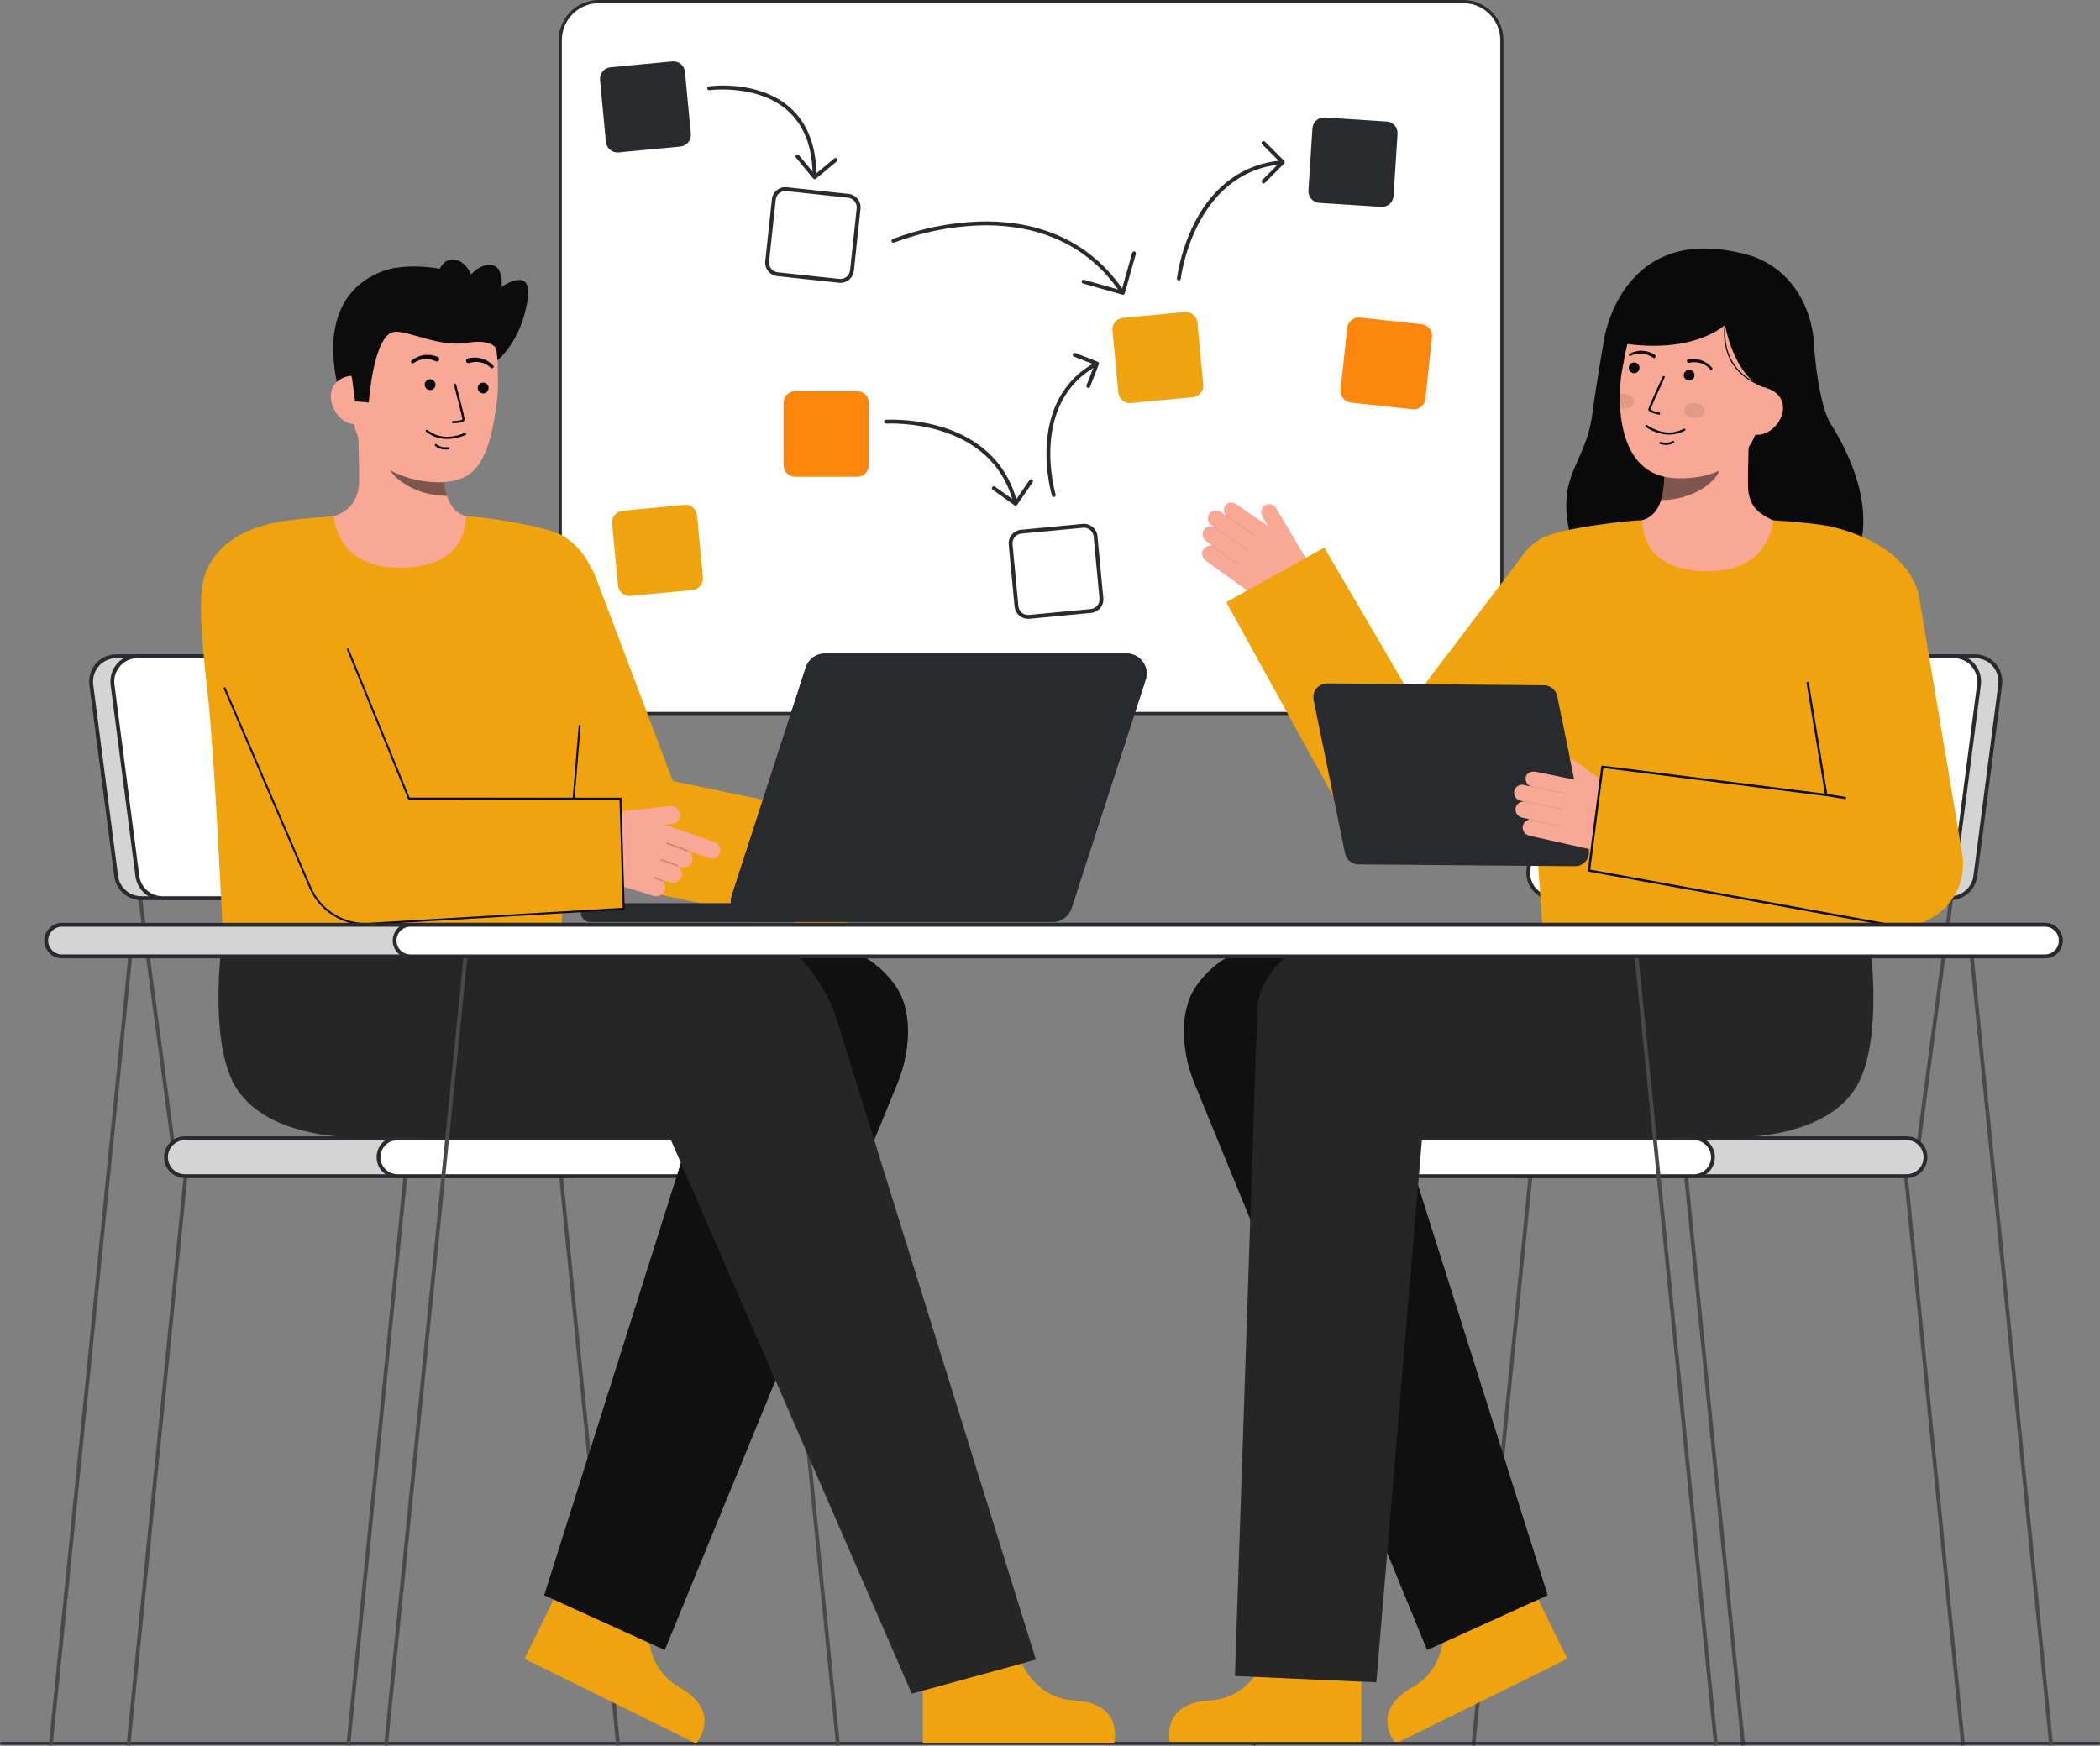 <svg width="641" height="533" viewBox="0 0 641 533" fill="none" xmlns="http://www.w3.org/2000/svg">
<rect x="0" y="0" width="641" height="533" fill="#808080" stroke="none"/>
<path d="M182.748 217.829L446.691 217.829C453.173 217.829 458.427 212.559 458.427 206.059V12.255C458.427 5.755 453.173 0.485 446.691 0.485L182.748 0.485C176.267 0.485 171.013 5.755 171.013 12.255V206.059C171.013 212.559 176.267 217.829 182.748 217.829Z" fill="white"/>
<path d="M446.691 218.314H182.749C179.509 218.31 176.403 217.018 174.112 214.72C171.821 212.423 170.533 209.308 170.529 206.059V12.255C170.533 9.006 171.821 5.891 174.112 3.593C176.403 1.296 179.509 0.004 182.749 0L446.691 0C449.931 0.004 453.037 1.296 455.328 3.593C457.619 5.891 458.908 9.006 458.911 12.255V206.059C458.908 209.308 457.619 212.423 455.328 214.721C453.037 217.018 449.931 218.31 446.691 218.314V218.314ZM182.749 0.97C179.766 0.974 176.906 2.164 174.796 4.279C172.687 6.395 171.5 9.263 171.497 12.255V206.059C171.5 209.051 172.687 211.919 174.796 214.035C176.906 216.15 179.766 217.34 182.749 217.344H446.691C449.674 217.34 452.534 216.15 454.644 214.035C456.753 211.919 457.94 209.051 457.944 206.059V12.255C457.94 9.263 456.753 6.395 454.644 4.279C452.534 2.164 449.674 0.974 446.691 0.97H182.749Z" fill="#292A2E"/>
<path d="M205.216 18.743L186.351 20.537C184.403 20.723 182.973 22.457 183.158 24.411L184.947 43.33C185.132 45.283 186.861 46.717 188.809 46.532L207.674 44.738C209.622 44.553 211.052 42.819 210.867 40.864L209.078 21.946C208.893 19.992 207.164 18.558 205.216 18.743Z" fill="#292A2E"/>
<path d="M258.936 59.783L240.096 57.75C238.15 57.54 236.403 58.952 236.193 60.904L234.166 79.798C233.957 81.75 235.365 83.502 237.31 83.712L256.151 85.745C258.097 85.955 259.844 84.543 260.053 82.591L262.08 63.697C262.29 61.745 260.882 59.993 258.936 59.783Z" fill="white"/>
<path d="M256.537 86.355C256.387 86.355 256.237 86.347 256.088 86.331L237.248 84.298C236.159 84.179 235.162 83.632 234.475 82.776C233.788 81.921 233.467 80.827 233.583 79.735L235.61 60.842C235.668 60.3 235.832 59.776 236.092 59.299C236.352 58.821 236.703 58.4 237.125 58.058C237.548 57.717 238.033 57.462 238.554 57.309C239.074 57.156 239.62 57.107 240.159 57.165L258.999 59.198C260.088 59.316 261.086 59.863 261.774 60.718C262.461 61.574 262.781 62.668 262.664 63.761L260.637 82.654C260.528 83.669 260.05 84.608 259.293 85.291C258.537 85.974 257.555 86.353 256.538 86.355H256.537ZM256.213 85.159C256.992 85.244 257.774 85.014 258.384 84.52C258.995 84.027 259.385 83.311 259.469 82.529L261.497 63.635C261.58 62.853 261.351 62.069 260.859 61.457C260.367 60.844 259.653 60.453 258.873 60.369L240.033 58.336C239.647 58.295 239.256 58.33 238.884 58.439C238.511 58.549 238.164 58.731 237.861 58.975C237.559 59.22 237.307 59.522 237.121 59.863C236.935 60.205 236.818 60.58 236.777 60.968L234.749 79.861C234.667 80.643 234.896 81.426 235.388 82.038C235.88 82.65 236.594 83.042 237.374 83.127L256.213 85.159V85.159Z" fill="#292A2E"/>
<path d="M342.535 89.74C342.439 89.74 342.344 89.717 342.259 89.671C342.174 89.626 342.101 89.56 342.047 89.48C330.093 71.648 311.959 68.401 298.847 68.814C289.98 69.152 281.226 70.923 272.921 74.057C272.778 74.116 272.617 74.115 272.475 74.055C272.332 73.995 272.218 73.881 272.159 73.737C272.099 73.594 272.099 73.433 272.157 73.289C272.216 73.145 272.329 73.031 272.471 72.97C280.908 69.784 289.801 67.983 298.81 67.637C312.213 67.214 330.768 70.544 343.022 88.822C343.081 88.911 343.115 89.014 343.121 89.121C343.126 89.227 343.103 89.333 343.053 89.427C343.003 89.522 342.928 89.601 342.837 89.656C342.746 89.71 342.642 89.74 342.535 89.74V89.74Z" fill="#292A2E"/>
<path d="M342.752 89.981C342.698 89.981 342.644 89.973 342.592 89.959L330.563 86.551C330.413 86.509 330.286 86.409 330.21 86.272C330.134 86.136 330.115 85.975 330.157 85.825C330.199 85.675 330.299 85.547 330.435 85.471C330.571 85.395 330.732 85.376 330.881 85.418L342.346 88.665L345.584 77.167C345.629 77.02 345.73 76.897 345.864 76.823C345.999 76.75 346.157 76.732 346.305 76.774C346.452 76.816 346.577 76.914 346.654 77.047C346.73 77.18 346.752 77.338 346.713 77.487L343.317 89.551C343.282 89.675 343.208 89.784 343.106 89.861C343.005 89.939 342.88 89.981 342.752 89.981V89.981Z" fill="#292A2E"/>
<path d="M361.62 95.263L342.755 97.057C340.807 97.242 339.377 98.976 339.562 100.93L341.351 119.849C341.536 121.803 343.265 123.237 345.213 123.052L364.078 121.258C366.026 121.072 367.456 119.338 367.271 117.384L365.482 98.465C365.297 96.511 363.568 95.078 361.62 95.263Z" fill="#EFA30E"/>
<path d="M423.273 37.102L404.363 35.883C402.41 35.757 400.725 37.242 400.599 39.201L399.384 58.166C399.258 60.124 400.739 61.814 402.693 61.94L421.602 63.16C423.556 63.285 425.241 61.8 425.366 59.841L426.582 40.877C426.708 38.918 425.226 37.228 423.273 37.102Z" fill="#292A2E"/>
<path d="M433.958 98.989L415.117 96.956C413.172 96.746 411.424 98.158 411.215 100.109L409.188 119.004C408.979 120.955 410.386 122.707 412.332 122.917L431.172 124.95C433.118 125.16 434.866 123.749 435.075 121.797L437.102 102.902C437.311 100.951 435.904 99.199 433.958 98.989Z" fill="#FD870E"/>
<path d="M330.537 160.538L311.673 162.332C309.724 162.518 308.295 164.252 308.479 166.206L310.268 185.125C310.453 187.079 312.182 188.513 314.131 188.327L332.995 186.533C334.943 186.348 336.373 184.614 336.188 182.66L334.399 163.741C334.215 161.787 332.485 160.353 330.537 160.538Z" fill="white"/>
<path d="M313.794 188.932C312.767 188.93 311.777 188.545 311.017 187.852C310.258 187.158 309.783 186.206 309.684 185.181L307.896 166.262C307.794 165.168 308.128 164.079 308.826 163.232C309.524 162.386 310.528 161.851 311.618 161.746L330.482 159.952C331.022 159.901 331.566 159.957 332.085 160.117C332.604 160.276 333.086 160.537 333.504 160.884C333.922 161.231 334.268 161.656 334.522 162.137C334.776 162.618 334.933 163.144 334.984 163.686L336.773 182.604C336.875 183.698 336.54 184.787 335.843 185.634C335.145 186.48 334.141 187.015 333.051 187.119V187.119L314.187 188.914C314.055 188.926 313.923 188.932 313.794 188.932ZM330.878 161.111C330.784 161.111 330.689 161.116 330.595 161.125L311.729 162.917C310.948 162.992 310.229 163.374 309.73 163.98C309.23 164.586 308.99 165.366 309.063 166.149L310.852 185.068C310.928 185.85 311.309 186.57 311.914 187.071C312.518 187.572 313.295 187.812 314.075 187.739L332.939 185.945C333.72 185.87 334.438 185.488 334.938 184.882C335.437 184.276 335.677 183.496 335.604 182.713L333.815 163.795C333.745 163.061 333.406 162.38 332.862 161.883C332.319 161.387 331.611 161.111 330.876 161.109L330.878 161.111Z" fill="#292A2E"/>
<path d="M208.902 154.14L190.037 155.934C188.089 156.119 186.659 157.853 186.844 159.807L188.633 178.726C188.817 180.68 190.547 182.114 192.495 181.929L211.359 180.135C213.308 179.949 214.738 178.215 214.553 176.261L212.764 157.342C212.579 155.388 210.85 153.955 208.902 154.14Z" fill="#EFA30E"/>
<path d="M359.828 85.624C359.805 85.624 359.783 85.623 359.76 85.621C359.684 85.612 359.61 85.588 359.542 85.55C359.475 85.513 359.416 85.462 359.368 85.402C359.32 85.341 359.284 85.272 359.263 85.197C359.242 85.123 359.235 85.045 359.244 84.968C360.126 79.024 361.959 73.261 364.671 67.902C370.542 56.49 379.749 49.944 391.29 48.969C391.445 48.956 391.599 49.005 391.718 49.106C391.837 49.207 391.911 49.351 391.925 49.507C391.938 49.662 391.888 49.817 391.788 49.936C391.688 50.055 391.544 50.13 391.389 50.143C364.471 52.413 360.449 84.776 360.41 85.103C360.394 85.246 360.325 85.379 360.218 85.475C360.111 85.571 359.972 85.624 359.828 85.624Z" fill="#292A2E"/>
<path d="M385.707 55.978C385.591 55.978 385.477 55.943 385.381 55.879C385.284 55.814 385.209 55.722 385.164 55.615C385.12 55.507 385.108 55.389 385.13 55.275C385.153 55.161 385.209 55.056 385.291 54.973L390.715 49.509L385.267 44.068C385.211 44.014 385.166 43.949 385.135 43.877C385.104 43.806 385.088 43.728 385.087 43.65C385.086 43.572 385.101 43.495 385.13 43.422C385.16 43.35 385.203 43.284 385.258 43.228C385.313 43.173 385.379 43.129 385.451 43.099C385.523 43.07 385.6 43.055 385.678 43.055C385.756 43.056 385.833 43.072 385.905 43.102C385.976 43.133 386.041 43.178 386.095 43.234L391.959 49.09C392.069 49.2 392.131 49.35 392.131 49.506C392.131 49.662 392.069 49.812 391.959 49.923L386.121 55.804C386.067 55.859 386.002 55.903 385.931 55.932C385.86 55.962 385.784 55.977 385.707 55.978V55.978Z" fill="#292A2E"/>
<path d="M321.66 151.744C321.535 151.744 321.412 151.703 321.311 151.628C321.21 151.553 321.136 151.448 321.099 151.327C321.012 151.039 312.568 122.444 334.426 110.583C334.494 110.545 334.569 110.52 334.646 110.511C334.724 110.502 334.803 110.508 334.878 110.53C334.953 110.552 335.023 110.588 335.083 110.637C335.144 110.686 335.195 110.747 335.232 110.816C335.269 110.885 335.292 110.96 335.3 111.038C335.307 111.116 335.299 111.195 335.276 111.269C335.253 111.344 335.216 111.414 335.165 111.474C335.115 111.534 335.054 111.583 334.984 111.619C313.979 123.016 322.139 150.701 322.223 150.98C322.25 151.068 322.256 151.161 322.241 151.252C322.225 151.343 322.189 151.428 322.134 151.502C322.08 151.577 322.008 151.637 321.927 151.678C321.845 151.72 321.754 151.741 321.662 151.741L321.66 151.744Z" fill="#292A2E"/>
<path d="M332.193 118.438C332.098 118.438 332.004 118.414 331.92 118.37C331.835 118.325 331.763 118.26 331.709 118.181C331.655 118.102 331.621 118.011 331.611 117.916C331.6 117.821 331.612 117.724 331.647 117.635L334.096 111.325L327.804 108.866C327.662 108.808 327.548 108.696 327.487 108.554C327.427 108.412 327.424 108.252 327.48 108.108C327.535 107.965 327.645 107.848 327.785 107.785C327.925 107.721 328.085 107.716 328.229 107.769L335.069 110.438C335.141 110.467 335.206 110.509 335.262 110.562C335.318 110.616 335.362 110.68 335.393 110.75C335.424 110.821 335.441 110.897 335.443 110.975C335.445 111.052 335.431 111.129 335.403 111.201L332.741 118.06C332.698 118.171 332.623 118.266 332.525 118.334C332.428 118.401 332.312 118.438 332.193 118.438V118.438Z" fill="#292A2E"/>
<path d="M248.642 54.487C248.487 54.487 248.337 54.425 248.227 54.315C248.117 54.205 248.055 54.055 248.055 53.899C248.055 44.955 245.423 38.127 240.23 33.606C231.013 25.583 216.677 27.517 216.533 27.538C216.379 27.56 216.222 27.52 216.098 27.426C215.973 27.332 215.891 27.193 215.869 27.038C215.847 26.883 215.887 26.726 215.98 26.602C216.074 26.477 216.213 26.394 216.367 26.372C216.975 26.284 231.368 24.337 240.995 32.712C246.459 37.466 249.23 44.595 249.229 53.899C249.229 53.976 249.214 54.053 249.185 54.124C249.155 54.196 249.112 54.26 249.057 54.315C249.003 54.37 248.938 54.413 248.867 54.443C248.796 54.472 248.719 54.487 248.642 54.487Z" fill="#292A2E"/>
<path d="M248.67 54.698C248.652 54.698 248.633 54.698 248.615 54.698C248.538 54.691 248.464 54.669 248.396 54.633C248.327 54.596 248.267 54.547 248.218 54.487L242.938 48.094C242.839 47.974 242.791 47.819 242.806 47.663C242.82 47.508 242.896 47.364 243.016 47.265C243.136 47.165 243.29 47.117 243.445 47.132C243.601 47.147 243.743 47.222 243.843 47.343L248.75 53.285L254.673 48.368C254.732 48.318 254.801 48.281 254.875 48.259C254.948 48.236 255.026 48.228 255.102 48.235C255.179 48.242 255.254 48.265 255.322 48.301C255.39 48.337 255.45 48.386 255.5 48.446C255.549 48.506 255.586 48.574 255.608 48.648C255.631 48.722 255.639 48.8 255.632 48.877C255.624 48.954 255.602 49.029 255.566 49.097C255.53 49.165 255.481 49.226 255.421 49.275L249.044 54.565C248.939 54.652 248.807 54.699 248.67 54.698Z" fill="#292A2E"/>
<path d="M261.651 119.44H242.702C240.745 119.44 239.158 121.031 239.158 122.994V141.997C239.158 143.96 240.745 145.551 242.702 145.551H261.651C263.608 145.551 265.195 143.96 265.195 141.997V122.994C265.195 121.031 263.608 119.44 261.651 119.44Z" fill="#FD870E"/>
<path d="M309.911 154.17C309.78 154.17 309.654 154.126 309.551 154.045C309.448 153.964 309.375 153.851 309.343 153.724C302.797 127.464 270.793 129.306 270.474 129.328C270.397 129.333 270.32 129.323 270.247 129.298C270.174 129.274 270.106 129.235 270.048 129.184C269.99 129.133 269.942 129.071 269.908 129.001C269.873 128.932 269.853 128.856 269.848 128.779C269.843 128.702 269.853 128.624 269.877 128.551C269.902 128.477 269.941 128.409 269.992 128.351C270.043 128.293 270.104 128.245 270.174 128.21C270.243 128.176 270.318 128.156 270.395 128.15C276.29 127.95 282.177 128.727 287.819 130.45C296.198 133.076 306.932 139.195 310.481 153.436C310.5 153.511 310.504 153.589 310.492 153.665C310.481 153.742 310.455 153.815 310.415 153.882C310.375 153.948 310.323 154.006 310.261 154.052C310.199 154.098 310.129 154.131 310.054 154.15C310.007 154.163 309.959 154.169 309.911 154.17V154.17Z" fill="#292A2E"/>
<path d="M309.993 154.368C309.871 154.368 309.752 154.33 309.653 154.26L303.009 149.531C302.882 149.441 302.796 149.303 302.77 149.149C302.744 148.995 302.78 148.837 302.871 148.71C302.961 148.583 303.098 148.497 303.251 148.471C303.405 148.445 303.562 148.481 303.689 148.571L309.847 152.954L314.237 146.571C314.326 146.443 314.461 146.356 314.614 146.329C314.766 146.301 314.924 146.335 315.051 146.424C315.179 146.512 315.266 146.647 315.295 146.8C315.323 146.953 315.29 147.111 315.203 147.239L310.476 154.114C310.432 154.178 310.375 154.233 310.31 154.275C310.245 154.317 310.172 154.346 310.095 154.36C310.061 154.365 310.027 154.368 309.993 154.368V154.368Z" fill="#292A2E"/>
<path d="M598.619 533L599.772 532.777L581.751 353.18L580.598 353.402L598.619 533Z" fill="#494949"/>
<path d="M531.516 533L532.669 532.777L514.648 353.18L513.495 353.402L531.516 533Z" fill="#494949"/>
<path d="M383.188 533L382.035 532.777L400.057 353.18L401.21 353.402L383.188 533Z" fill="#494949"/>
<path d="M450.292 533L449.139 532.777L467.159 353.18L468.313 353.402L450.292 533Z" fill="#494949"/>
<path d="M474.185 274.134L463.657 353.21L464.821 353.366L475.349 274.289L474.185 274.134Z" fill="#494949"/>
<path d="M595.021 274.133L584.494 353.209L585.657 353.365L596.185 274.289L595.021 274.133Z" fill="#494949"/>
<path d="M463.764 359.082H581.957C585.146 359.082 587.731 356.489 587.731 353.291V353.29C587.731 350.092 585.146 347.5 581.957 347.5H463.764C460.575 347.5 457.99 350.092 457.99 353.29V353.291C457.99 356.489 460.575 359.082 463.764 359.082Z" fill="#292A2E"/>
<path opacity="0.8" d="M463.764 359.082H581.957C585.146 359.082 587.731 356.489 587.731 353.291V353.29C587.731 350.092 585.146 347.5 581.957 347.5H463.764C460.575 347.5 457.99 350.092 457.99 353.29V353.291C457.99 356.489 460.575 359.082 463.764 359.082Z" fill="white"/>
<path d="M457.403 353.291C457.405 351.6 458.075 349.978 459.268 348.782C460.46 347.587 462.077 346.914 463.764 346.912H581.957C583.644 346.912 585.262 347.584 586.455 348.781C587.648 349.977 588.318 351.6 588.318 353.292C588.318 354.984 587.648 356.606 586.455 357.803C585.262 358.999 583.644 359.671 581.957 359.671H463.764C462.077 359.669 460.46 358.996 459.268 357.8C458.075 356.604 457.404 354.982 457.403 353.291V353.291ZM463.764 348.089C462.388 348.089 461.069 348.637 460.096 349.613C459.123 350.588 458.577 351.911 458.577 353.291C458.577 354.671 459.123 355.994 460.096 356.969C461.069 357.945 462.388 358.493 463.764 358.493H581.957C583.333 358.493 584.652 357.945 585.625 356.969C586.597 355.994 587.144 354.671 587.144 353.291C587.144 351.911 586.597 350.588 585.625 349.613C584.652 348.637 583.333 348.089 581.957 348.089H463.764Z" fill="#292A2E"/>
<path d="M398.893 359.082H517.086C520.275 359.082 522.86 356.489 522.86 353.291V353.29C522.86 350.092 520.275 347.5 517.086 347.5H398.893C395.704 347.5 393.119 350.092 393.119 353.29V353.291C393.119 356.489 395.704 359.082 398.893 359.082Z" fill="white"/>
<path d="M392.529 353.291C392.531 351.599 393.202 349.978 394.396 348.782C395.589 347.586 397.206 346.913 398.893 346.912H517.086C518.773 346.912 520.391 347.584 521.584 348.781C522.777 349.977 523.447 351.6 523.447 353.292C523.447 354.984 522.777 356.606 521.584 357.803C520.391 358.999 518.773 359.671 517.086 359.671H398.893C397.206 359.67 395.588 358.997 394.395 357.801C393.202 356.605 392.531 354.983 392.529 353.291ZM398.893 348.09C398.212 348.09 397.537 348.224 396.908 348.486C396.279 348.747 395.707 349.13 395.225 349.613C394.744 350.096 394.362 350.67 394.101 351.301C393.84 351.932 393.706 352.608 393.706 353.292C393.706 353.975 393.84 354.651 394.101 355.282C394.362 355.913 394.744 356.487 395.225 356.97C395.707 357.453 396.279 357.836 396.908 358.098C397.537 358.359 398.212 358.494 398.893 358.494H517.086C518.462 358.494 519.781 357.945 520.754 356.97C521.727 355.994 522.273 354.671 522.273 353.292C522.273 351.912 521.727 350.589 520.754 349.613C519.781 348.638 518.462 348.09 517.086 348.09H398.893Z" fill="#292A2E"/>
<path d="M480.665 274.215H595.293C597.167 274.215 598.977 273.531 600.386 272.29C601.794 271.05 602.704 269.338 602.946 267.474L610.528 209.078C610.669 207.986 610.577 206.877 610.258 205.824C609.938 204.771 609.398 203.798 608.674 202.971C607.95 202.144 607.058 201.482 606.058 201.028C605.058 200.574 603.973 200.339 602.875 200.339H488.248C486.373 200.338 484.562 201.022 483.153 202.263C481.745 203.503 480.834 205.216 480.593 207.08L473.01 265.476C472.869 266.568 472.961 267.677 473.281 268.731C473.601 269.784 474.141 270.756 474.865 271.583C475.59 272.411 476.482 273.073 477.482 273.527C478.482 273.981 479.568 274.215 480.665 274.215Z" fill="#292A2E"/>
<path opacity="0.8" d="M480.665 274.215H595.293C597.167 274.215 598.977 273.531 600.386 272.29C601.794 271.05 602.704 269.338 602.946 267.474L610.528 209.078C610.669 207.986 610.577 206.877 610.258 205.824C609.938 204.771 609.398 203.798 608.674 202.971C607.95 202.144 607.058 201.482 606.058 201.028C605.058 200.574 603.973 200.339 602.875 200.339H488.248C486.373 200.338 484.562 201.022 483.153 202.263C481.745 203.503 480.834 205.216 480.593 207.08L473.01 265.476C472.869 266.568 472.961 267.677 473.281 268.731C473.601 269.784 474.141 270.756 474.865 271.583C475.59 272.411 476.482 273.073 477.482 273.527C478.482 273.981 479.568 274.215 480.665 274.215Z" fill="white"/>
<path d="M474.428 271.971C473.649 271.081 473.067 270.035 472.723 268.902C472.379 267.768 472.28 266.575 472.432 265.4L480.014 207.004C480.279 205.001 481.259 203.161 482.774 201.827C484.288 200.493 486.233 199.756 488.249 199.751H602.876C604.058 199.751 605.225 200.004 606.301 200.492C607.377 200.981 608.337 201.694 609.116 202.584C609.896 203.474 610.477 204.521 610.821 205.654C611.165 206.787 611.264 207.981 611.111 209.155L603.529 267.55C603.265 269.554 602.284 271.394 600.77 272.728C599.256 274.062 597.31 274.799 595.295 274.804H480.665C479.485 274.803 478.318 274.55 477.242 274.062C476.167 273.573 475.207 272.861 474.428 271.971V271.971ZM488.248 200.929C486.518 200.933 484.848 201.567 483.548 202.712C482.248 203.857 481.407 205.436 481.18 207.156L473.597 265.552C473.466 266.561 473.552 267.585 473.847 268.558C474.142 269.531 474.641 270.43 475.31 271.194C475.98 271.958 476.804 272.57 477.727 272.99C478.651 273.409 479.654 273.626 480.668 273.626H595.295C597.026 273.622 598.696 272.989 599.996 271.844C601.297 270.698 602.138 269.119 602.366 267.398L609.947 209.003C610.078 207.994 609.993 206.969 609.698 205.997C609.403 205.024 608.904 204.125 608.235 203.361C607.566 202.597 606.742 201.985 605.818 201.565C604.894 201.146 603.892 200.929 602.878 200.929H488.248Z" fill="#292A2E"/>
<path d="M474.183 274.215H588.811C590.685 274.215 592.495 273.531 593.904 272.29C595.312 271.05 596.222 269.338 596.464 267.474L604.046 209.078C604.188 207.986 604.096 206.877 603.776 205.824C603.456 204.771 602.916 203.798 602.192 202.971C601.468 202.144 600.576 201.482 599.576 201.028C598.576 200.574 597.491 200.339 596.393 200.339H481.767C479.893 200.339 478.083 201.023 476.675 202.263C475.267 203.503 474.357 205.215 474.115 207.079L466.532 265.474C466.39 266.566 466.482 267.675 466.802 268.728C467.121 269.782 467.661 270.754 468.385 271.582C469.109 272.409 470.001 273.072 471.001 273.526C472.001 273.98 473.086 274.215 474.183 274.215V274.215Z" fill="white"/>
<path d="M467.944 271.971C467.164 271.081 466.583 270.035 466.239 268.902C465.895 267.768 465.795 266.575 465.948 265.4L473.53 207.004C473.795 205 474.775 203.16 476.29 201.827C477.805 200.493 479.751 199.755 481.767 199.751H596.395C597.576 199.751 598.743 200.004 599.819 200.492C600.895 200.981 601.855 201.694 602.634 202.584C603.414 203.474 603.995 204.521 604.339 205.654C604.683 206.787 604.782 207.981 604.629 209.155L597.047 267.55C596.783 269.554 595.802 271.394 594.288 272.728C592.773 274.061 590.828 274.799 588.812 274.804H474.183C473.002 274.803 471.835 274.551 470.759 274.062C469.683 273.574 468.723 272.861 467.944 271.971V271.971ZM481.767 200.929C480.036 200.933 478.366 201.566 477.066 202.711C475.766 203.857 474.924 205.436 474.696 207.156L467.114 265.552C466.983 266.561 467.068 267.585 467.364 268.558C467.659 269.531 468.158 270.43 468.827 271.194C469.496 271.958 470.32 272.57 471.244 272.99C472.168 273.409 473.17 273.626 474.185 273.626H588.811C590.542 273.622 592.212 272.989 593.512 271.844C594.812 270.698 595.654 269.119 595.881 267.398L603.464 209.003C603.595 207.995 603.51 206.97 603.214 205.997C602.919 205.024 602.42 204.126 601.751 203.361C601.082 202.597 600.258 201.985 599.334 201.565C598.41 201.146 597.407 200.929 596.393 200.929H481.767Z" fill="#292A2E"/>
<path d="M387.55 501.889C387.55 501.889 384.403 518.254 369.125 519.166C353.847 520.078 357.16 532.283 357.16 532.283H415.543V503.03L387.55 501.889Z" fill="#EFA30E"/>
<path d="M439.934 491.557C439.934 491.557 444.312 507.635 431.005 515.216C417.698 522.798 426.042 532.283 426.042 532.283L478.43 506.436L465.554 480.189L439.934 491.557Z" fill="#EFA30E"/>
<path d="M472.382 487.016L428.204 347.244H508.283C524.369 347.244 531.074 333.564 531.074 317.432C531.074 301.301 515.261 287.159 499.176 287.159H391.098C381.287 287.159 370.287 293.177 364.902 301.402C359.517 309.627 360.972 322.373 364.874 331.401L435.618 503.719" fill="#262626"/>
<path opacity="0.8" d="M472.382 487.016L428.204 347.244H508.283C524.369 347.244 531.074 333.564 531.074 317.432C531.074 301.301 515.261 287.159 499.176 287.159H391.098C381.287 287.159 370.287 293.177 364.902 301.402C359.517 309.627 360.972 322.373 364.874 331.401L435.618 503.719" fill="#0A0A0A"/>
<path d="M420.107 513.62L434.08 347.244L531.073 347.238C553.8 345.451 564.208 332.96 563.878 316.832C563.55 300.908 555.511 285.18 539.705 285.18H408.979C397.284 285.421 383.745 296.516 383.745 309.276L376.952 511.687" fill="#262626"/>
<path d="M570.495 285.375C570.495 285.375 574.803 313.546 567.975 329.209C559.451 348.762 527.497 347.238 527.497 347.238L529.297 285.18L570.495 285.375Z" fill="#262626"/>
<path d="M575.242 282.191L575.367 282.198C575.367 282.198 575.277 279.798 575.242 282.191Z" fill="#333333"/>
<path d="M575.086 282.191L575.211 282.198C575.211 282.198 575.121 279.798 575.086 282.191Z" fill="#333333"/>
<path d="M367.147 167.98C367.376 167.526 367.739 167.155 368.187 166.917C368.635 166.679 369.146 166.586 369.649 166.652C369.645 166.607 369.655 166.562 369.677 166.523C369.7 166.493 369.731 166.469 369.767 166.455C369.802 166.441 369.84 166.436 369.878 166.441L368.181 165.221C367.674 164.873 367.31 164.352 367.156 163.755C367.002 163.159 367.069 162.526 367.343 161.975C367.632 161.439 368.109 161.029 368.682 160.826C369.255 160.623 369.883 160.64 370.444 160.874C370.44 160.85 370.456 160.827 370.459 160.803L369.762 160.301C369.286 159.971 368.938 159.486 368.777 158.929C368.615 158.371 368.651 157.774 368.878 157.24C369.028 156.907 369.249 156.613 369.526 156.376C369.803 156.14 370.128 155.969 370.48 155.874C370.831 155.779 371.198 155.764 371.556 155.829C371.914 155.894 372.252 156.038 372.548 156.25L374.157 157.406C374.162 157.397 374.157 157.386 374.164 157.377C374.17 157.368 374.187 157.365 374.197 157.355C373.827 156.938 373.61 156.408 373.581 155.851C373.551 155.294 373.711 154.744 374.035 154.29C374.794 153.065 376.547 153.315 377.588 154.063L387.058 160.623L385.367 157.759C385.026 157.209 384.906 156.55 385.031 155.915C385.156 155.279 385.517 154.715 386.041 154.336C386.318 154.15 386.63 154.023 386.958 153.962C387.285 153.901 387.622 153.908 387.947 153.981C388.273 154.055 388.58 154.195 388.849 154.391C389.119 154.588 389.346 154.838 389.516 155.125L398.759 170.728C399.843 172.559 400.173 174.741 399.678 176.812C399.183 178.883 397.903 180.678 396.109 181.817V181.817C394.029 183.139 391.603 183.807 389.141 183.736C386.68 183.665 384.296 182.858 382.295 181.419L367.993 171.139C367.518 170.785 367.176 170.281 367.023 169.707C366.869 169.134 366.913 168.526 367.147 167.98Z" fill="#FAA896"/>
<g opacity="0.25">
<path opacity="0.25" d="M383.529 163.884C383.494 163.932 383.442 163.965 383.384 163.975C383.325 163.984 383.265 163.971 383.217 163.937L374.219 157.687C374.17 157.653 374.137 157.6 374.126 157.541C374.116 157.482 374.129 157.421 374.163 157.372C374.197 157.323 374.249 157.289 374.308 157.278C374.366 157.267 374.427 157.28 374.477 157.313L383.475 163.564C383.5 163.581 383.521 163.603 383.537 163.628C383.553 163.653 383.564 163.681 383.57 163.71C383.575 163.74 383.575 163.77 383.569 163.799C383.563 163.828 383.551 163.856 383.534 163.881L383.529 163.884Z" fill="#0C0C0C"/>
</g>
<g opacity="0.25">
<path opacity="0.25" d="M380.89 167.94C380.855 167.988 380.803 168.021 380.745 168.031C380.686 168.041 380.626 168.027 380.578 167.993L370.538 161.018C370.489 160.984 370.455 160.931 370.444 160.872C370.433 160.813 370.446 160.752 370.48 160.702C370.515 160.654 370.567 160.621 370.626 160.61C370.684 160.599 370.745 160.611 370.795 160.643L380.837 167.618C380.862 167.635 380.883 167.657 380.899 167.682C380.915 167.707 380.926 167.735 380.932 167.764C380.937 167.794 380.937 167.824 380.931 167.853C380.925 167.882 380.913 167.91 380.896 167.935L380.89 167.94Z" fill="#0C0C0C"/>
</g>
<g opacity="0.25">
<path opacity="0.25" d="M378.057 172.35C378.022 172.398 377.97 172.43 377.911 172.44C377.853 172.45 377.793 172.437 377.744 172.403L369.734 166.839C369.686 166.804 369.654 166.751 369.645 166.693C369.635 166.634 369.648 166.575 369.682 166.526C369.716 166.477 369.767 166.444 369.825 166.432C369.883 166.421 369.943 166.433 369.992 166.465L378.003 172.029C378.027 172.046 378.048 172.068 378.065 172.093C378.081 172.118 378.092 172.146 378.097 172.175C378.103 172.205 378.102 172.235 378.096 172.264C378.09 172.293 378.078 172.321 378.061 172.346L378.057 172.35Z" fill="#0C0C0C"/>
</g>
<path d="M404.212 167.176L431.355 213.536L464.474 169.971L491.978 194.839L445.005 255.847L444.697 256.28C442.817 258.863 440.313 260.923 437.419 262.266C434.526 263.61 431.339 264.192 428.159 263.959C424.979 263.725 421.911 262.684 419.243 260.932C416.576 259.181 414.397 256.777 412.912 253.948L374.315 183.849L404.212 167.176Z" fill="#EFA30E"/>
<path d="M434.013 219.111C434.072 219.111 434.13 219.096 434.182 219.067C434.233 219.038 434.277 218.996 434.307 218.946C434.338 218.895 434.356 218.838 434.358 218.779C434.36 218.72 434.347 218.661 434.32 218.608L431.66 213.379C431.616 213.301 431.544 213.242 431.459 213.216C431.373 213.19 431.281 213.198 431.201 213.238C431.121 213.279 431.06 213.35 431.031 213.434C431.002 213.519 431.007 213.612 431.045 213.694L433.706 218.923C433.735 218.979 433.779 219.027 433.833 219.06C433.887 219.094 433.95 219.111 434.013 219.111V219.111Z" fill="#0C0C0C"/>
<path d="M466.381 213.273L465.693 213.313L466.522 227.955L467.21 227.916L466.381 213.273Z" fill="#0C0C0C"/>
<path d="M553.842 107.3C553.842 107.3 555.114 123.599 558.841 129.474C569.572 146.388 572.845 165.519 562.411 175.654C551.978 185.789 484.694 186.71 479.331 163.741C474.816 144.401 484.001 142.21 486.057 126.188C486.988 118.94 489.602 103.732 489.602 103.732" fill="#0A0A0A"/>
<path d="M496.46 160.067C496.577 160.051 497.865 181.498 522.711 179.631C539.913 178.338 546.045 160.036 546.439 160.036C544.584 159.641 541.462 159.066 540.638 158.623C537.929 157.163 534.578 155.645 533.705 150.37C533.202 147.329 534.057 131.775 533.793 128.699L507.39 134.609C507.759 141.106 510.341 156.167 501.291 158.833C499.785 159.276 498.163 159.682 496.46 160.067Z" fill="#FAA896"/>
<path opacity="0.52" d="M507.02 152.68C507.433 151.343 507.7 149.965 507.814 148.57C508.104 145.387 508.046 142.182 507.641 139.012C513.008 138.285 518.064 136.064 522.234 132.6C522.724 134.416 525.421 142.35 524.674 144.076C523.263 147.338 516.631 152.68 507.02 152.68Z" fill="#0C0C0C"/>
<path d="M510.519 145.929C520.939 146.818 534.359 142.486 536.989 128.552L539.361 115.979C541.991 102.045 536.825 89.366 523.744 86.882C510.663 84.399 498.753 93.839 496.124 107.773L495.073 113.339C494.063 118.686 491.926 144.342 510.519 145.929Z" fill="#FAA896"/>
<path d="M498.8 113.946C499.706 113.946 500.44 113.21 500.44 112.301C500.44 111.393 499.706 110.657 498.8 110.657C497.895 110.657 497.161 111.393 497.161 112.301C497.161 113.21 497.895 113.946 498.8 113.946Z" fill="#0C0C0C"/>
<path d="M515.6 116.196C516.506 116.196 517.24 115.46 517.24 114.552C517.24 113.643 516.506 112.907 515.6 112.907C514.695 112.907 513.96 113.643 513.96 114.552C513.96 115.46 514.695 116.196 515.6 116.196Z" fill="#0C0C0C"/>
<path d="M506.381 126.609C506.372 126.608 506.364 126.607 506.355 126.605C505.826 126.501 505.302 126.367 504.787 126.204C504.017 125.957 503.01 125.546 503.143 124.85C503.292 124.057 507.076 115.901 507.509 114.975C507.546 114.893 507.614 114.831 507.698 114.8C507.782 114.769 507.874 114.773 507.955 114.811C508.036 114.849 508.098 114.917 508.129 115.001C508.159 115.085 508.156 115.178 508.118 115.259C506.503 118.733 503.904 124.444 503.803 124.974C503.89 125.222 505.167 125.692 506.482 125.942C506.568 125.958 506.644 126.006 506.696 126.077C506.747 126.149 506.768 126.237 506.755 126.324C506.742 126.41 506.696 126.489 506.626 126.542C506.557 126.595 506.469 126.619 506.382 126.608L506.381 126.609Z" fill="#0C0C0C"/>
<path d="M508.318 132.625C506.184 132.347 504.145 131.57 502.366 130.357C502.291 130.308 502.239 130.232 502.22 130.144C502.202 130.057 502.219 129.966 502.268 129.891C502.316 129.816 502.393 129.763 502.48 129.745C502.567 129.727 502.658 129.744 502.733 129.792C506.583 132.309 510.411 132.716 513.799 130.97C513.867 130.932 513.937 130.899 514.009 130.869C514.093 130.839 514.186 130.843 514.266 130.881C514.347 130.919 514.409 130.988 514.439 131.072C514.47 131.156 514.466 131.248 514.428 131.329C514.39 131.41 514.322 131.473 514.238 131.503C514.211 131.514 514.167 131.538 514.106 131.569C512.324 132.491 510.309 132.858 508.318 132.625V132.625Z" fill="#0C0C0C"/>
<path d="M549.827 120.361L538.1 118.205C529.219 114.601 526.534 99.181 526.534 99.181C526.534 99.181 515.746 109.727 489.606 103.729C489.606 103.729 494.848 67.166 533.47 77.797C545.924 81.225 554.862 93.812 553.748 110.632C552.964 122.42 549.827 120.361 549.827 120.361Z" fill="#0A0A0A"/>
<path d="M535.375 132.643C539.351 133.398 543.378 129.744 544.131 125.755C544.883 121.765 542.076 118.957 538.1 118.203L535.547 120.485L531.957 131.992L535.375 132.643Z" fill="#FAA896"/>
<path d="M505.111 108.309C503.952 107.558 502.612 107.134 501.232 107.081C500.554 107.051 499.874 107.123 499.216 107.295C498.565 107.463 497.937 107.712 497.348 108.037C497.272 108.083 497.217 108.155 497.192 108.239C497.166 108.324 497.174 108.415 497.212 108.494C497.25 108.573 497.317 108.635 497.398 108.668C497.48 108.701 497.571 108.702 497.653 108.671L497.678 108.66C498.223 108.392 498.799 108.195 499.393 108.071C499.98 107.945 500.582 107.909 501.18 107.964C502.366 108.063 503.505 108.476 504.481 109.16L504.513 109.183C504.568 109.229 504.633 109.264 504.702 109.284C504.772 109.305 504.845 109.31 504.916 109.301C504.988 109.293 505.058 109.269 505.12 109.232C505.182 109.195 505.236 109.145 505.279 109.087C505.321 109.028 505.351 108.961 505.367 108.89C505.383 108.819 505.383 108.746 505.37 108.674C505.356 108.603 505.328 108.536 505.287 108.476C505.246 108.416 505.193 108.365 505.131 108.326L505.111 108.309Z" fill="#0C0C0C"/>
<path d="M515.57 110.779C516.726 110.495 517.936 110.523 519.078 110.859C519.656 111.025 520.205 111.277 520.707 111.608C521.216 111.939 521.682 112.333 522.092 112.781L522.111 112.799C522.177 112.858 522.262 112.89 522.35 112.889C522.438 112.888 522.522 112.855 522.586 112.794C522.651 112.734 522.69 112.652 522.697 112.564C522.704 112.477 522.678 112.389 522.624 112.32C522.192 111.803 521.696 111.343 521.15 110.951C520.598 110.552 519.991 110.238 519.347 110.02C518.041 109.57 516.639 109.48 515.287 109.761C515.158 109.798 515.048 109.882 514.979 109.998C514.91 110.113 514.887 110.25 514.915 110.382C514.943 110.513 515.02 110.629 515.13 110.705C515.241 110.782 515.376 110.814 515.508 110.795L515.53 110.789L515.57 110.779Z" fill="#0C0C0C"/>
<path d="M507.864 135.789C507.478 135.744 507.096 135.667 506.722 135.558C506.636 135.534 506.564 135.476 506.521 135.398C506.478 135.319 506.467 135.227 506.492 135.141C506.517 135.055 506.574 134.983 506.652 134.94C506.73 134.896 506.822 134.886 506.908 134.911C509.157 135.558 510.435 134.7 510.489 134.663C510.562 134.612 510.652 134.591 510.74 134.607C510.828 134.622 510.906 134.672 510.957 134.745C511.009 134.818 511.029 134.909 511.013 134.997C510.998 135.085 510.948 135.163 510.876 135.215C509.968 135.749 508.904 135.952 507.864 135.789V135.789Z" fill="#0C0C0C"/>
<path d="M538.074 118.056L538.192 117.731C523.334 112.381 526.967 97.758 527.005 97.611L526.672 97.523C526.632 97.674 522.915 112.598 538.074 118.056Z" fill="#0C0C0C"/>
<path opacity="0.1" d="M520.274 125.684C520.409 124.422 519.129 123.249 517.413 123.064C515.698 122.879 514.197 123.752 514.062 125.014C513.927 126.276 515.208 127.449 516.923 127.634C518.638 127.819 520.139 126.946 520.274 125.684Z" fill="#0C0C0C"/>
<path opacity="0.1" d="M498.767 122.808C498.628 124.068 497.128 124.94 495.413 124.757C495.116 124.725 494.824 124.662 494.54 124.569C494.443 123.07 494.423 121.625 494.45 120.29C494.925 120.165 495.418 120.13 495.905 120.188C497.618 120.37 498.901 121.543 498.767 122.808Z" fill="#0C0C0C"/>
<path d="M465.59 207.288C466.373 216.509 470.179 273.82 470.933 285.18L570.495 285.392C571.082 275.148 577.849 230.358 580.07 210.326C582.191 191.212 586.352 181.641 583.299 175.99C578.316 166.755 564.699 161.418 555.413 160.157C549.743 159.387 541.215 158.835 541.215 158.835C541.215 158.835 540.493 173.484 523.276 174.299C499.839 175.408 501.404 158.835 501.288 158.835C497.491 158.835 475.801 161.245 470.495 164.4C456.038 172.985 463.929 187.748 465.59 207.288Z" fill="#EFA30E"/>
<path d="M400.964 213.729L410.561 260.51C410.756 261.46 411.27 262.314 412.017 262.93C412.764 263.546 413.699 263.886 414.666 263.895L480.749 264.459C481.38 264.464 482.003 264.328 482.575 264.06C483.146 263.793 483.65 263.401 484.051 262.912C484.451 262.424 484.737 261.852 484.889 261.238C485.04 260.624 485.053 259.984 484.926 259.365L475.329 212.584C475.134 211.635 474.62 210.78 473.873 210.165C473.126 209.549 472.191 209.208 471.224 209.2L405.141 208.635C404.51 208.63 403.887 208.766 403.316 209.034C402.744 209.301 402.24 209.694 401.84 210.182C401.439 210.67 401.153 211.242 401.001 211.856C400.85 212.47 400.837 213.11 400.964 213.729Z" fill="#292A2E"/>
<path d="M462.586 246.958C462.551 247.574 462.739 248.182 463.115 248.67C463.492 249.158 464.031 249.493 464.634 249.614L466.669 250.064C466.632 250.076 466.599 250.096 466.573 250.124C466.546 250.152 466.527 250.186 466.517 250.223C466.512 250.266 466.522 250.31 466.544 250.347C466.055 250.485 465.621 250.772 465.302 251.168C464.983 251.565 464.796 252.051 464.765 252.56C464.762 253.153 464.959 253.729 465.323 254.196C465.687 254.663 466.198 254.993 466.772 255.133L483.95 258.96C484.829 259.157 485.726 259.256 486.626 259.255C488.631 259.254 490.606 258.765 492.38 257.829C494.155 256.893 495.676 255.538 496.812 253.881C498.016 252.128 498.491 249.973 498.136 247.874C497.781 245.775 496.623 243.898 494.908 242.642L480.296 231.926C479.974 231.69 479.6 231.536 479.206 231.476L480.55 238.026L480.192 237.943L480.116 237.929L468.91 235.644C467.661 235.367 465.951 235.82 465.73 237.248C465.612 237.793 465.681 238.363 465.926 238.864C466.171 239.365 466.578 239.768 467.081 240.008C467.074 240.014 467.06 240.021 467.06 240.035C467.06 240.049 467.067 240.056 467.067 240.07L465.129 239.641C464.775 239.562 464.408 239.563 464.054 239.644C463.7 239.725 463.369 239.884 463.083 240.108C462.798 240.333 462.565 240.618 462.403 240.944C462.241 241.269 462.153 241.627 462.145 241.991C462.145 242.572 462.345 243.135 462.712 243.585C463.079 244.035 463.59 244.344 464.158 244.459L464.992 244.646C465 244.674 464.992 244.702 465.007 244.723C464.398 244.727 463.813 244.959 463.366 245.372C462.918 245.785 462.64 246.351 462.586 246.958V246.958Z" fill="#FAA896"/>
<g opacity="0.25">
<path opacity="0.25" d="M478.224 242.34C478.211 242.398 478.176 242.448 478.126 242.48C478.077 242.512 478.016 242.524 477.958 242.512L467.236 240.306C467.206 240.301 467.178 240.29 467.152 240.273C467.127 240.257 467.105 240.235 467.088 240.21C467.071 240.185 467.059 240.157 467.053 240.127C467.047 240.097 467.047 240.066 467.053 240.037C467.059 240.007 467.071 239.979 467.089 239.954C467.106 239.929 467.128 239.907 467.153 239.891C467.179 239.875 467.207 239.864 467.237 239.858C467.267 239.853 467.297 239.854 467.327 239.861L478.049 242.067C478.079 242.073 478.106 242.084 478.131 242.101C478.155 242.118 478.177 242.139 478.193 242.164C478.209 242.189 478.221 242.217 478.226 242.246C478.232 242.275 478.232 242.305 478.226 242.334L478.224 242.34Z" fill="#0C0C0C"/>
</g>
<g opacity="0.25">
<path opacity="0.25" d="M477.385 247.11C477.372 247.167 477.337 247.217 477.287 247.249C477.237 247.281 477.177 247.293 477.119 247.281L465.152 244.82C465.123 244.814 465.095 244.802 465.071 244.786C465.046 244.769 465.025 244.747 465.009 244.723C464.992 244.698 464.981 244.67 464.975 244.64C464.97 244.611 464.97 244.581 464.976 244.552C464.99 244.494 465.025 244.444 465.075 244.411C465.125 244.378 465.185 244.365 465.244 244.375L477.21 246.836C477.269 246.849 477.32 246.884 477.353 246.934C477.386 246.984 477.398 247.046 477.386 247.105L477.385 247.11Z" fill="#0C0C0C"/>
</g>
<g opacity="0.25">
<path opacity="0.25" d="M476.506 252.28C476.493 252.338 476.457 252.388 476.408 252.421C476.358 252.453 476.297 252.464 476.239 252.452L466.694 250.489C466.636 250.476 466.585 250.441 466.553 250.391C466.52 250.341 466.509 250.28 466.521 250.221C466.533 250.163 466.567 250.111 466.617 250.078C466.666 250.045 466.727 250.033 466.786 250.044L476.33 252.007C476.389 252.019 476.441 252.054 476.474 252.105C476.507 252.155 476.519 252.216 476.507 252.275L476.506 252.28Z" fill="#0C0C0C"/>
</g>
<path d="M485.014 265.774L578.213 282.665C581.121 282.983 584.063 282.62 586.808 281.606C589.553 280.591 592.027 278.953 594.034 276.818C596.042 274.684 597.529 272.113 598.379 269.305C599.229 266.498 599.419 263.531 598.933 260.638L585.886 182.86C585.48 180.395 584.593 178.034 583.275 175.914C581.958 173.793 580.237 171.954 578.21 170.502C576.182 169.05 573.889 168.014 571.462 167.452C569.035 166.89 566.521 166.814 564.064 167.229C561.607 167.643 559.257 168.54 557.146 169.867C555.036 171.194 553.207 172.926 551.765 174.964C550.323 177.001 549.296 179.304 548.744 181.74C548.191 184.176 548.123 186.697 548.543 189.16L557.443 242.703L489.111 234.097L485.014 265.774Z" fill="#EFA30E"/>
<path d="M578.213 283.011C578.299 283.01 578.381 282.977 578.444 282.919C578.507 282.86 578.546 282.78 578.553 282.695C578.56 282.609 578.536 282.524 578.484 282.455C578.432 282.387 578.356 282.341 578.272 282.325L485.394 265.493L489.406 234.483L557.391 243.046C557.445 243.054 557.499 243.048 557.55 243.03C557.601 243.012 557.647 242.982 557.685 242.943C557.722 242.904 557.749 242.857 557.765 242.806C557.781 242.755 557.785 242.701 557.776 242.648L552.124 208.43C552.117 208.385 552.102 208.342 552.078 208.303C552.054 208.264 552.023 208.231 551.986 208.204C551.949 208.178 551.907 208.159 551.863 208.149C551.819 208.139 551.773 208.138 551.728 208.146C551.638 208.161 551.557 208.211 551.504 208.286C551.451 208.36 551.43 208.453 551.444 208.544L557.022 242.304L489.154 233.757C489.064 233.746 488.973 233.772 488.901 233.827C488.829 233.883 488.781 233.965 488.769 234.056L484.672 265.732C484.66 265.82 484.683 265.909 484.735 265.981C484.788 266.053 484.865 266.101 484.952 266.117L578.152 283.005C578.172 283.009 578.193 283.011 578.213 283.011V283.011Z" fill="#0C0C0C"/>
<path d="M557.497 242.365L557.388 243.048L563.383 244.011L563.492 243.327L557.497 242.365Z" fill="#0C0C0C"/>
<path d="M640.588 532.651H0.411C0.302 532.651 0.197 532.608 0.12 532.531C0.043 532.453 0 532.349 0 532.239C0 532.13 0.043 532.025 0.12 531.948C0.197 531.871 0.302 531.827 0.411 531.827H640.587C640.696 531.827 640.8 531.871 640.877 531.948C640.954 532.025 640.998 532.13 640.998 532.239C640.998 532.349 640.954 532.453 640.877 532.531C640.8 532.608 640.696 532.651 640.587 532.651H640.588Z" fill="#292A2E"/>
<g opacity="0.65">
<path opacity="0.65" d="M640.588 532.651H0.411C0.302 532.651 0.197 532.608 0.12 532.531C0.043 532.453 0 532.349 0 532.239C0 532.13 0.043 532.025 0.12 531.948C0.197 531.871 0.302 531.827 0.411 531.827H640.587C640.696 531.827 640.8 531.871 640.877 531.948C640.954 532.025 640.998 532.13 640.998 532.239C640.998 532.349 640.954 532.453 640.877 532.531C640.8 532.608 640.696 532.651 640.587 532.651H640.588Z" fill="#292A2E"/>
</g>
<path d="M39.778 533L38.625 532.777L56.647 353.18L57.8 353.402L39.778 533Z" fill="#494949"/>
<path d="M106.882 533L105.729 532.777L123.75 353.18L124.903 353.402L106.882 533Z" fill="#494949"/>
<path d="M255.209 533L256.362 532.777L238.341 353.18L237.188 353.402L255.209 533Z" fill="#494949"/>
<path d="M188.106 533L189.259 532.777L171.238 353.18L170.085 353.402L188.106 533Z" fill="#494949"/>
<path d="M164.206 274.139L163.043 274.295L173.57 353.371L174.734 353.215L164.206 274.139Z" fill="#494949"/>
<path d="M43.369 274.138L42.205 274.294L52.733 353.37L53.896 353.214L43.369 274.138Z" fill="#494949"/>
<path d="M174.634 347.5H56.441C53.252 347.5 50.666 350.093 50.666 353.291V353.292C50.666 356.49 53.252 359.082 56.441 359.082H174.634C177.823 359.082 180.408 356.49 180.408 353.292V353.291C180.408 350.093 177.823 347.5 174.634 347.5Z" fill="#292A2E"/>
<path opacity="0.8" d="M174.634 347.5H56.441C53.252 347.5 50.666 350.093 50.666 353.291V353.292C50.666 356.49 53.252 359.082 56.441 359.082H174.634C177.823 359.082 180.408 356.49 180.408 353.292V353.291C180.408 350.093 177.823 347.5 174.634 347.5Z" fill="white"/>
<path d="M174.634 359.671H56.441C55.605 359.671 54.778 359.506 54.006 359.185C53.234 358.864 52.533 358.394 51.943 357.802C51.352 357.21 50.883 356.506 50.564 355.732C50.244 354.958 50.079 354.129 50.079 353.291C50.079 352.453 50.244 351.624 50.564 350.85C50.883 350.076 51.352 349.373 51.943 348.78C52.533 348.188 53.234 347.718 54.006 347.397C54.778 347.077 55.605 346.912 56.441 346.912H174.634C176.321 346.912 177.939 347.584 179.132 348.78C180.325 349.977 180.995 351.599 180.995 353.291C180.995 354.983 180.325 356.606 179.132 357.802C177.939 358.998 176.321 359.671 174.634 359.671ZM56.441 348.09C55.759 348.09 55.085 348.224 54.456 348.486C53.826 348.747 53.255 349.13 52.773 349.613C52.291 350.096 51.909 350.67 51.648 351.301C51.388 351.932 51.254 352.609 51.254 353.292C51.254 353.975 51.388 354.651 51.648 355.282C51.909 355.914 52.291 356.487 52.773 356.97C53.255 357.453 53.826 357.836 54.456 358.098C55.085 358.359 55.759 358.494 56.441 358.494H174.634C176.009 358.494 177.329 357.946 178.301 356.97C179.274 355.994 179.821 354.671 179.821 353.292C179.821 351.912 179.274 350.589 178.301 349.613C177.329 348.638 176.009 348.09 174.634 348.09H56.441Z" fill="#292A2E"/>
<path d="M239.504 347.5H121.311C118.122 347.5 115.537 350.093 115.537 353.291V353.292C115.537 356.49 118.122 359.082 121.311 359.082H239.504C242.693 359.082 245.278 356.49 245.278 353.292V353.291C245.278 350.093 242.693 347.5 239.504 347.5Z" fill="white"/>
<path d="M239.504 359.671H121.311C120.476 359.671 119.649 359.506 118.877 359.185C118.105 358.864 117.404 358.394 116.813 357.802C116.223 357.21 115.754 356.506 115.434 355.732C115.115 354.958 114.95 354.129 114.95 353.291C114.95 352.453 115.115 351.624 115.434 350.85C115.754 350.076 116.223 349.373 116.813 348.78C117.404 348.188 118.105 347.718 118.877 347.397C119.649 347.077 120.476 346.912 121.311 346.912H239.504C240.34 346.912 241.167 347.077 241.939 347.397C242.71 347.718 243.412 348.188 244.002 348.78C244.593 349.373 245.062 350.076 245.381 350.85C245.701 351.624 245.866 352.453 245.866 353.291C245.866 354.129 245.701 354.958 245.381 355.732C245.062 356.506 244.593 357.21 244.002 357.802C243.412 358.394 242.71 358.864 241.939 359.185C241.167 359.506 240.34 359.671 239.504 359.671V359.671ZM121.311 348.09C120.63 348.09 119.956 348.224 119.326 348.486C118.697 348.747 118.125 349.13 117.644 349.613C117.162 350.096 116.78 350.67 116.519 351.301C116.258 351.932 116.124 352.609 116.124 353.292C116.124 353.975 116.258 354.651 116.519 355.282C116.78 355.914 117.162 356.487 117.644 356.97C118.125 357.453 118.697 357.836 119.326 358.098C119.956 358.359 120.63 358.494 121.311 358.494H239.504C240.186 358.494 240.86 358.359 241.489 358.098C242.119 357.836 242.69 357.453 243.172 356.97C243.654 356.487 244.036 355.914 244.297 355.282C244.557 354.651 244.691 353.975 244.691 353.292C244.691 352.609 244.557 351.932 244.297 351.301C244.036 350.67 243.654 350.096 243.172 349.613C242.69 349.13 242.119 348.747 241.489 348.486C240.86 348.224 240.186 348.09 239.504 348.09H121.311Z" fill="#292A2E"/>
<path d="M157.732 274.215H43.104C41.23 274.215 39.42 273.531 38.012 272.29C36.604 271.05 35.694 269.338 35.452 267.474L27.869 209.078C27.728 207.986 27.82 206.877 28.139 205.824C28.459 204.771 28.999 203.798 29.724 202.971C30.448 202.144 31.34 201.482 32.34 201.028C33.34 200.574 34.424 200.339 35.522 200.339H150.15C152.024 200.339 153.834 201.023 155.242 202.263C156.65 203.503 157.56 205.215 157.802 207.079L165.384 265.474C165.526 266.566 165.434 267.676 165.115 268.729C164.795 269.782 164.255 270.755 163.531 271.582C162.807 272.409 161.915 273.072 160.915 273.526C159.915 273.98 158.83 274.215 157.732 274.215V274.215Z" fill="#292A2E"/>
<path opacity="0.8" d="M157.732 274.215H43.104C41.23 274.215 39.42 273.531 38.012 272.29C36.604 271.05 35.694 269.338 35.452 267.474L27.869 209.078C27.728 207.986 27.82 206.877 28.139 205.824C28.459 204.771 28.999 203.798 29.724 202.971C30.448 202.144 31.34 201.482 32.34 201.028C33.34 200.574 34.424 200.339 35.522 200.339H150.15C152.024 200.339 153.834 201.023 155.242 202.263C156.65 203.503 157.56 205.215 157.802 207.079L165.384 265.474C165.526 266.566 165.434 267.676 165.115 268.729C164.795 269.782 164.255 270.755 163.531 271.582C162.807 272.409 161.915 273.072 160.915 273.526C159.915 273.98 158.83 274.215 157.732 274.215V274.215Z" fill="white"/>
<path d="M157.732 274.804H43.104C41.089 274.799 39.143 274.061 37.629 272.728C36.114 271.394 35.134 269.554 34.869 267.55L27.287 209.155C27.135 207.981 27.234 206.787 27.578 205.654C27.922 204.521 28.503 203.474 29.282 202.584C30.061 201.694 31.021 200.981 32.097 200.492C33.173 200.004 34.341 199.751 35.522 199.751H150.15C152.165 199.756 154.111 200.493 155.625 201.827C157.139 203.161 158.12 205.001 158.384 207.004L165.967 265.4C166.119 266.575 166.02 267.768 165.676 268.902C165.332 270.035 164.751 271.081 163.972 271.971C163.192 272.861 162.233 273.574 161.157 274.063C160.081 274.551 158.913 274.804 157.732 274.804V274.804ZM35.522 200.929C34.508 200.929 33.505 201.146 32.582 201.565C31.658 201.985 30.834 202.597 30.165 203.361C29.495 204.125 28.997 205.024 28.701 205.997C28.406 206.969 28.321 207.994 28.452 209.003L36.034 267.398C36.261 269.119 37.103 270.698 38.403 271.844C39.703 272.989 41.374 273.622 43.104 273.626H157.732C158.746 273.626 159.748 273.409 160.672 272.99C161.596 272.57 162.42 271.958 163.089 271.194C163.758 270.43 164.257 269.531 164.553 268.558C164.848 267.585 164.933 266.561 164.802 265.552L157.223 207.156C156.996 205.436 156.154 203.857 154.854 202.711C153.553 201.566 151.883 200.933 150.153 200.929H35.522Z" fill="#292A2E"/>
<path d="M164.214 274.215H49.586C47.712 274.215 45.902 273.531 44.494 272.29C43.086 271.05 42.176 269.338 41.934 267.474L34.351 209.078C34.21 207.986 34.302 206.877 34.621 205.824C34.941 204.771 35.481 203.798 36.206 202.971C36.93 202.144 37.822 201.482 38.822 201.028C39.822 200.574 40.907 200.339 42.004 200.339H156.632C158.506 200.339 160.316 201.023 161.724 202.263C163.132 203.503 164.042 205.215 164.284 207.079L171.866 265.474C172.008 266.566 171.916 267.676 171.597 268.729C171.277 269.782 170.737 270.755 170.013 271.582C169.288 272.409 168.397 273.072 167.396 273.526C166.396 273.98 165.311 274.215 164.214 274.215Z" fill="white"/>
<path d="M164.213 274.804H49.586C47.57 274.799 45.625 274.061 44.111 272.728C42.596 271.394 41.616 269.554 41.351 267.55L33.769 209.155C33.616 207.981 33.715 206.787 34.06 205.654C34.404 204.521 34.985 203.474 35.764 202.584C36.544 201.694 37.503 200.981 38.579 200.493C39.655 200.004 40.823 199.751 42.004 199.751H156.631C158.647 199.756 160.592 200.493 162.107 201.827C163.621 203.161 164.602 205.001 164.866 207.004L172.449 265.4C172.601 266.575 172.502 267.768 172.158 268.901C171.813 270.035 171.232 271.081 170.453 271.971C169.674 272.861 168.714 273.574 167.638 274.062C166.562 274.551 165.395 274.804 164.213 274.804V274.804ZM42.004 200.929C40.99 200.929 39.987 201.146 39.063 201.565C38.139 201.984 37.315 202.596 36.645 203.361C35.976 204.125 35.477 205.024 35.182 205.997C34.886 206.97 34.801 207.995 34.932 209.003L42.514 267.398C42.741 269.119 43.583 270.699 44.884 271.844C46.184 272.989 47.855 273.622 49.586 273.626H164.213C165.228 273.626 166.23 273.409 167.154 272.99C168.078 272.57 168.902 271.958 169.571 271.194C170.24 270.43 170.739 269.531 171.034 268.558C171.33 267.585 171.415 266.561 171.284 265.552L163.701 207.156C163.474 205.436 162.633 203.856 161.332 202.711C160.032 201.566 158.362 200.933 156.631 200.929H42.004Z" fill="#292A2E"/>
<path d="M151.578 110.244C151.578 110.244 159.196 104.478 161.083 91.206C162.545 80.929 153.093 87.587 153.093 87.587C153.093 87.587 154.073 80.177 148.689 80.913C143.306 81.648 140.294 89.432 140.294 89.432" fill="#0C0C0C"/>
<path d="M120.867 81.782C120.867 81.782 94.158 84.654 103.813 120.952L106.176 121.11L110.974 121.433" fill="#0C0C0C"/>
<path d="M147.105 158.854C146.988 158.839 145.685 180.522 120.565 178.633C103.176 177.327 96.975 158.824 96.577 158.824C98.451 158.424 100.769 157.817 101.689 157.609C103.696 157.142 105.514 156.073 106.9 154.545C108.287 153.016 109.176 151.101 109.451 149.053C109.959 145.979 109.098 130.254 109.362 127.145L136.055 133.124C135.682 139.692 133.072 154.919 142.22 157.614C143.744 158.056 145.384 158.467 147.105 158.854Z" fill="#FAA896"/>
<path opacity="0.52" d="M136.429 151.388C136.011 150.037 135.742 148.643 135.627 147.233C135.334 144.015 135.393 140.775 135.803 137.57C130.377 136.835 125.266 134.59 121.05 131.088C120.554 132.923 117.828 140.944 118.584 142.69C120.008 145.987 126.712 151.388 136.429 151.388Z" fill="#0C0C0C"/>
<path d="M130.921 147.096C120.39 146.149 107.786 139.476 107.604 125.14L107.438 112.205C107.256 97.868 114.616 86.151 128.076 85.98C141.535 85.808 151.742 97.301 151.924 111.637L151.997 117.364C151.987 119.331 151.845 121.294 151.569 123.242C150.879 128.393 149.808 136.226 146.322 141.525C143.032 146.527 137.648 147.701 130.921 147.096Z" fill="#FAA896"/>
<path d="M135.806 133.992C137.979 134.091 140.145 133.676 142.129 132.781C142.17 132.763 142.207 132.738 142.239 132.706C142.27 132.674 142.295 132.636 142.311 132.595C142.328 132.553 142.336 132.509 142.336 132.464C142.335 132.419 142.326 132.375 142.308 132.334C142.291 132.293 142.265 132.256 142.234 132.224C142.202 132.193 142.164 132.168 142.123 132.152C142.081 132.135 142.037 132.127 141.992 132.127C141.948 132.128 141.904 132.137 141.863 132.155C137.588 133.98 133.707 133.715 130.639 131.381C130.577 131.332 130.513 131.286 130.446 131.243C130.369 131.207 130.281 131.201 130.2 131.226C130.118 131.252 130.05 131.307 130.007 131.381C129.964 131.456 129.951 131.543 129.97 131.626C129.989 131.71 130.038 131.783 130.108 131.832C130.133 131.848 130.173 131.879 130.225 131.921C131.838 133.154 133.782 133.875 135.806 133.992V133.992Z" fill="#0C0C0C"/>
<path d="M135.705 137.222C136.097 137.246 136.491 137.237 136.883 137.194C136.97 137.182 137.05 137.136 137.104 137.067C137.159 136.997 137.184 136.908 137.175 136.82C137.166 136.732 137.122 136.651 137.054 136.594C136.986 136.537 136.899 136.509 136.81 136.516C134.458 136.767 133.335 135.686 133.288 135.64C133.224 135.579 133.138 135.546 133.05 135.547C132.961 135.548 132.877 135.583 132.814 135.646C132.751 135.709 132.715 135.793 132.714 135.882C132.713 135.971 132.746 136.057 132.806 136.121C133.617 136.813 134.641 137.202 135.705 137.222V137.222Z" fill="#0C0C0C"/>
<path d="M147.481 120.121C148.397 120.121 149.139 119.377 149.139 118.458C149.139 117.54 148.397 116.796 147.481 116.796C146.566 116.796 145.823 117.54 145.823 118.458C145.823 119.377 146.566 120.121 147.481 120.121Z" fill="#0C0C0C"/>
<path d="M131.284 119.101C132.2 119.101 132.942 118.357 132.942 117.438C132.942 116.52 132.2 115.776 131.284 115.776C130.368 115.776 129.626 116.52 129.626 117.438C129.626 118.357 130.368 119.101 131.284 119.101Z" fill="#0C0C0C"/>
<path d="M108.494 129.497C104.405 129.549 101.033 125.203 100.98 121.101C100.926 117 104.215 114.695 108.305 114.642L110.448 117.364L112.01 129.452L108.494 129.497Z" fill="#FAA896"/>
<path d="M112.564 122.905C112.564 122.905 113.945 102.62 120.079 101.368C124.164 100.533 134.07 106.344 143.245 104.589C147.259 103.824 151.07 104.818 151.458 106.72C151.611 107.473 154.112 96.651 147.826 88.441C142.821 81.905 126.443 80.056 118.991 82.2C98.359 88.135 107.463 115.535 107.463 115.535L108.383 122.529L112.564 122.905Z" fill="#0C0C0C"/>
<path d="M138.278 129.205H138.304C139.622 129.192 141.832 129.022 141.823 128.033C141.815 127.214 139.489 118.392 139.224 117.388C139.201 117.302 139.145 117.228 139.068 117.183C138.991 117.139 138.899 117.126 138.813 117.149C138.727 117.172 138.653 117.228 138.609 117.305C138.564 117.383 138.552 117.475 138.574 117.561C139.608 121.468 141.146 127.483 141.152 128.041C141.024 128.277 139.663 128.519 138.298 128.533C138.211 128.533 138.127 128.567 138.064 128.628C138.002 128.689 137.965 128.772 137.963 128.86C137.96 128.947 137.992 129.032 138.051 129.097C138.11 129.162 138.191 129.201 138.278 129.206V129.205Z" fill="#0C0C0C"/>
<path d="M142.776 109.443C144.161 109.061 145.623 109.061 147.009 109.443C147.689 109.627 148.338 109.912 148.934 110.288C149.523 110.658 150.064 111.1 150.542 111.605C150.63 111.695 150.681 111.815 150.683 111.942C150.684 112.068 150.638 112.19 150.552 112.282C150.467 112.375 150.349 112.431 150.223 112.438C150.097 112.446 149.974 112.405 149.878 112.323L149.848 112.297C149.405 111.886 148.912 111.532 148.381 111.244C147.859 110.958 147.298 110.752 146.715 110.635C145.568 110.394 144.378 110.46 143.265 110.828L143.218 110.844C143.127 110.876 143.031 110.89 142.935 110.885C142.838 110.88 142.744 110.856 142.657 110.814C142.57 110.773 142.492 110.714 142.427 110.642C142.363 110.57 142.313 110.486 142.281 110.395C142.249 110.304 142.235 110.207 142.24 110.111C142.245 110.014 142.269 109.919 142.311 109.832C142.352 109.745 142.411 109.667 142.482 109.602C142.554 109.537 142.638 109.487 142.729 109.455C142.744 109.452 142.761 109.447 142.776 109.443Z" fill="#0C0C0C"/>
<path d="M132.967 110.279C131.912 109.766 130.741 109.541 129.573 109.626C128.98 109.665 128.396 109.794 127.841 110.008C127.277 110.223 126.742 110.508 126.248 110.856L126.217 110.877C126.111 110.949 125.981 110.976 125.856 110.953C125.73 110.93 125.618 110.859 125.544 110.754C125.47 110.65 125.44 110.52 125.461 110.394C125.481 110.267 125.55 110.154 125.653 110.077C126.194 109.641 126.788 109.274 127.421 108.987C128.062 108.693 128.744 108.498 129.442 108.406C130.866 108.213 132.315 108.407 133.638 108.971C133.817 109.049 133.957 109.195 134.029 109.377C134.101 109.559 134.097 109.762 134.019 109.942C133.941 110.122 133.796 110.263 133.614 110.335C133.432 110.406 133.23 110.403 133.05 110.325C133.036 110.319 133.023 110.312 133.009 110.305L132.967 110.279Z" fill="#0C0C0C"/>
<path d="M140.804 95.478C143.832 94.843 145.531 90.706 144.6 86.237C143.669 81.768 140.46 78.659 137.433 79.294C134.405 79.928 132.706 84.065 133.637 88.534C134.568 93.003 137.777 96.112 140.804 95.478Z" fill="#0C0C0C"/>
<path d="M309.66 501.889C309.66 501.889 312.808 518.254 328.086 519.166C343.364 520.078 340.051 532.283 340.051 532.283H281.667V503.03L309.66 501.889Z" fill="#EFA30E"/>
<path d="M198.59 491.557C198.59 491.557 194.21 507.634 207.519 515.216C220.828 522.798 212.482 532.283 212.482 532.283L160.094 506.436L172.97 480.187L198.59 491.557Z" fill="#EFA30E"/>
<path d="M166.142 487.016L210.32 347.244H130.241C114.155 347.244 107.45 333.564 107.45 317.432C107.45 301.301 123.263 287.159 139.348 287.159H247.426C257.237 287.159 268.238 293.177 273.622 301.402C279.007 309.627 277.552 322.373 273.651 331.401L202.906 503.719" fill="#262626"/>
<path opacity="0.8" d="M166.142 487.016L210.32 347.244H130.241C114.155 347.244 107.45 333.564 107.45 317.432C107.45 301.301 123.263 287.159 139.348 287.159H247.426C257.237 287.159 268.238 293.177 273.622 301.402C279.007 309.627 277.552 322.373 273.651 331.401L202.906 503.719" fill="#0A0A0A"/>
<path d="M278.31 517.086L204.443 347.244L107.451 347.238C84.723 345.451 74.315 332.96 74.646 316.832C74.972 300.908 83.012 285.18 98.819 285.18H229.545C241.24 285.421 250.441 298.383 254.779 309.276L316.189 506.688" fill="#262626"/>
<path d="M68.029 285.375C68.029 285.375 63.722 313.546 70.549 329.209C79.073 348.762 111.028 347.238 111.028 347.238L109.227 285.18L68.029 285.375Z" fill="#262626"/>
<path d="M257.557 284.821L189.043 270.583C186.188 269.989 183.529 268.684 181.31 266.786C179.092 264.889 177.387 262.461 176.352 259.727L149.405 188.511C148.597 186.377 148.216 184.103 148.285 181.821C148.353 179.539 148.869 177.292 149.803 175.21C150.737 173.128 152.07 171.251 153.728 169.685C155.385 168.12 157.334 166.897 159.462 166.087C161.591 165.277 163.858 164.895 166.133 164.964C168.409 165.032 170.649 165.55 172.725 166.486C174.802 167.423 176.674 168.761 178.234 170.423C179.795 172.085 181.014 174.039 181.822 176.174L205.395 238.467L264.594 250.769C264.594 250.769 258.746 285.067 257.557 284.821Z" fill="#EFA30E"/>
<path d="M178.314 206.596C177.523 215.918 171.915 274.077 171.152 285.559H68.074C67.481 275.203 65.559 231.234 63.313 210.983C61.169 191.658 60.392 180.63 62.861 174.625C67.216 164.033 78.114 160.222 87.501 158.947C93.233 158.169 101.855 157.611 101.855 157.611C101.855 157.611 102.585 172.42 119.991 173.245C143.686 174.363 142.103 157.611 142.22 157.611C146.059 157.611 166.954 160.41 172.178 163.826C179.558 168.649 181.739 175.223 181.825 181.262C181.924 188.216 179.213 196.024 178.314 206.596Z" fill="#EFA30E"/>
<path d="M174.261 254.12C174.253 254.12 174.245 254.12 174.237 254.12C174.159 254.113 174.087 254.076 174.037 254.017C173.987 253.957 173.962 253.88 173.968 253.802L176.644 221.563C176.647 221.524 176.657 221.486 176.674 221.452C176.691 221.417 176.716 221.386 176.745 221.361C176.775 221.336 176.809 221.317 176.847 221.306C176.884 221.294 176.923 221.291 176.961 221.295C177.039 221.301 177.11 221.339 177.161 221.398C177.211 221.458 177.235 221.535 177.229 221.612L174.554 253.851C174.547 253.924 174.514 253.993 174.46 254.042C174.405 254.092 174.335 254.12 174.261 254.12Z" fill="#0C0C0C"/>
<path d="M223.356 273.466L245.974 203.741C246.371 202.515 247.145 201.448 248.185 200.691C249.224 199.933 250.476 199.526 251.761 199.526H343.906C344.866 199.526 345.813 199.754 346.669 200.191C347.525 200.629 348.265 201.263 348.83 202.042C349.394 202.822 349.767 203.724 349.917 204.676C350.067 205.627 349.99 206.601 349.693 207.517L327.075 277.242C326.678 278.468 325.904 279.535 324.864 280.292C323.825 281.05 322.573 281.457 321.288 281.457H229.141C228.181 281.457 227.234 281.229 226.379 280.791C225.523 280.354 224.783 279.719 224.219 278.94C223.655 278.161 223.282 277.258 223.132 276.307C222.982 275.356 223.059 274.382 223.356 273.466V273.466Z" fill="#292A2E"/>
<path d="M223.356 273.466L245.974 203.741C246.371 202.515 247.145 201.448 248.185 200.691C249.224 199.933 250.476 199.526 251.761 199.526H343.906C344.866 199.526 345.813 199.754 346.669 200.191C347.525 200.629 348.265 201.263 348.83 202.042C349.394 202.822 349.767 203.724 349.917 204.676C350.067 205.627 349.99 206.601 349.693 207.517L327.075 277.242C326.678 278.468 325.904 279.535 324.864 280.292C323.825 281.05 322.573 281.457 321.288 281.457H229.141C228.181 281.457 227.234 281.229 226.379 280.791C225.523 280.354 224.783 279.719 224.219 278.94C223.655 278.161 223.282 277.258 223.132 276.307C222.982 275.356 223.059 274.382 223.356 273.466V273.466Z" fill="#292A2E"/>
<path d="M241.807 275.804H180.125C178.588 275.804 177.342 277.053 177.342 278.595V278.667C177.342 280.208 178.588 281.457 180.125 281.457H241.807C243.344 281.457 244.59 280.208 244.59 278.667V278.595C244.59 277.053 243.344 275.804 241.807 275.804Z" fill="#292A2E"/>
<path d="M241.807 275.804H180.125C178.588 275.804 177.342 277.053 177.342 278.595V278.667C177.342 280.208 178.588 281.457 180.125 281.457H241.807C243.344 281.457 244.59 280.208 244.59 278.667V278.595C244.59 277.053 243.344 275.804 241.807 275.804Z" fill="#292A2E"/>
<path d="M218.201 257.133L202.806 251.722L205.017 251.568C205.729 251.505 206.391 251.172 206.868 250.638C207.345 250.104 207.603 249.408 207.588 248.691C207.567 248.321 207.472 247.959 207.307 247.628C207.143 247.296 206.913 247.002 206.631 246.762C206.349 246.523 206.022 246.343 205.669 246.235C205.316 246.126 204.944 246.091 204.577 246.132L177.342 249.034L178.046 257.811C178.266 260.538 179.293 263.136 180.995 265.273C182.696 267.411 184.996 268.99 187.598 269.808L199.392 273.492C200.002 273.696 200.662 273.682 201.262 273.453C201.862 273.224 202.365 272.794 202.685 272.236C202.964 271.726 203.073 271.14 202.996 270.564C202.919 269.988 202.661 269.451 202.259 269.033C202.285 269.014 202.307 268.991 202.323 268.963C202.34 268.936 202.351 268.905 202.355 268.874C202.359 268.842 202.357 268.81 202.349 268.779C202.34 268.748 202.326 268.719 202.306 268.694L204.478 269.377C205.156 269.606 205.895 269.567 206.546 269.27C207.197 268.973 207.711 268.439 207.985 267.776C208.208 267.175 208.213 266.514 207.998 265.909C207.783 265.305 207.362 264.796 206.81 264.472C206.836 264.458 206.858 264.44 206.877 264.417L207.771 264.699C208.38 264.902 209.04 264.888 209.641 264.659C210.241 264.43 210.743 264 211.064 263.442C211.402 262.824 211.488 262.098 211.304 261.416C211.12 260.735 210.68 260.152 210.077 259.789C210.082 259.771 210.085 259.752 210.086 259.734L216.496 261.988C217.138 262.213 217.843 262.174 218.456 261.878C219.069 261.583 219.54 261.055 219.765 260.411C219.99 259.767 219.951 259.06 219.656 258.446C219.361 257.831 218.835 257.359 218.193 257.133H218.201Z" fill="#FAA896"/>
<path opacity="0.2" d="M209.841 259.985C209.812 259.985 209.782 259.98 209.754 259.97L203.553 257.711C203.489 257.688 203.437 257.64 203.409 257.578C203.38 257.517 203.377 257.446 203.401 257.382C203.424 257.318 203.472 257.267 203.533 257.238C203.595 257.21 203.665 257.207 203.729 257.23L209.929 259.491C209.986 259.511 210.033 259.551 210.064 259.603C210.094 259.656 210.104 259.717 210.094 259.776C210.084 259.835 210.053 259.889 210.007 259.928C209.961 259.967 209.903 259.988 209.843 259.988L209.841 259.985Z" fill="#0A0A0A"/>
<path opacity="0.2" d="M206.706 264.507C206.677 264.507 206.649 264.502 206.621 264.492L201.733 262.753C201.702 262.742 201.673 262.724 201.648 262.702C201.623 262.679 201.602 262.652 201.588 262.622C201.574 262.591 201.565 262.558 201.564 262.525C201.562 262.491 201.567 262.458 201.578 262.426C201.589 262.394 201.606 262.365 201.629 262.34C201.651 262.315 201.679 262.295 201.709 262.28C201.739 262.266 201.772 262.257 201.805 262.256C201.839 262.254 201.872 262.259 201.904 262.27L206.792 264.009C206.849 264.03 206.897 264.069 206.927 264.121C206.958 264.174 206.969 264.235 206.959 264.294C206.948 264.354 206.917 264.408 206.871 264.447C206.825 264.486 206.767 264.507 206.706 264.507Z" fill="#0A0A0A"/>
<path opacity="0.2" d="M202.104 269.095C202.073 269.095 202.042 269.089 202.013 269.078L199.723 268.202C199.69 268.191 199.66 268.174 199.634 268.151C199.608 268.128 199.587 268.1 199.573 268.069C199.558 268.038 199.55 268.004 199.548 267.969C199.547 267.935 199.553 267.9 199.565 267.868C199.577 267.835 199.596 267.806 199.62 267.781C199.644 267.756 199.673 267.737 199.704 267.723C199.736 267.71 199.77 267.703 199.805 267.703C199.839 267.703 199.873 267.71 199.905 267.724L202.195 268.6C202.25 268.621 202.297 268.661 202.326 268.713C202.355 268.766 202.365 268.826 202.354 268.885C202.343 268.944 202.312 268.997 202.267 269.035C202.221 269.074 202.163 269.095 202.104 269.095H202.104Z" fill="#0A0A0A"/>
<path d="M189.395 243.84L124.815 243.796L100.385 184.027L63.939 199.394L94.422 270.33L94.72 271.037C96.211 274.485 98.723 277.39 101.916 279.358C105.108 281.327 108.826 282.264 112.568 282.042L190.374 277.432L189.395 243.84Z" fill="#EFA30E"/>
<path d="M111.497 282.367C107.876 282.361 104.336 281.297 101.309 279.305C98.282 277.314 95.898 274.481 94.451 271.153L94.152 270.447L68.179 210.003L68.718 209.77L94.99 270.921C96.464 274.308 98.938 277.161 102.077 279.097C105.216 281.032 108.871 281.957 112.551 281.748L190.072 277.155L189.111 244.134L124.62 244.091L105.833 198.135L106.376 197.912L125.013 243.503L189.68 243.546L190.674 277.71L190.389 277.726L112.584 282.337C112.221 282.357 111.858 282.367 111.497 282.367Z" fill="#0C0C0C"/>
<path d="M499.613 287.1L498.445 287.218L523.195 532.947L524.363 532.829L499.613 287.1Z" fill="#494949"/>
<path d="M39.665 287.102L14.898 532.83L16.066 532.948L40.833 287.221L39.665 287.102Z" fill="#494949"/>
<path d="M141.994 287.102L117.227 532.83L118.395 532.948L143.162 287.221L141.994 287.102Z" fill="#494949"/>
<path d="M601.942 287.099L600.774 287.217L625.524 532.946L626.692 532.828L601.942 287.099Z" fill="#494949"/>
<path d="M624.261 282.335H18.968C16.311 282.335 14.158 284.495 14.158 287.16C14.158 289.824 16.311 291.984 18.968 291.984H624.261C626.918 291.984 629.071 289.824 629.071 287.16C629.071 284.495 626.918 282.335 624.261 282.335Z" fill="#292A2E"/>
<path opacity="0.8" d="M624.261 282.335H18.968C16.311 282.335 14.158 284.495 14.158 287.16C14.158 289.824 16.311 291.984 18.968 291.984H624.261C626.918 291.984 629.071 289.824 629.071 287.16C629.071 284.495 626.918 282.335 624.261 282.335Z" fill="white"/>
<path d="M624.261 292.573H18.971C18.257 292.58 17.549 292.446 16.888 292.177C16.226 291.908 15.625 291.511 15.117 291.007C14.61 290.504 14.208 289.905 13.933 289.244C13.658 288.584 13.517 287.875 13.517 287.16C13.517 286.444 13.658 285.735 13.933 285.075C14.208 284.415 14.61 283.815 15.117 283.312C15.625 282.809 16.226 282.411 16.888 282.142C17.549 281.874 18.257 281.739 18.971 281.747H624.261C625.683 281.762 627.042 282.338 628.042 283.352C629.042 284.365 629.603 285.734 629.603 287.16C629.603 288.586 629.042 289.954 628.042 290.967C627.042 291.981 625.683 292.558 624.261 292.573V292.573ZM18.971 282.924C18.412 282.918 17.857 283.022 17.339 283.232C16.821 283.442 16.349 283.753 15.952 284.147C15.555 284.541 15.239 285.01 15.024 285.527C14.808 286.044 14.697 286.599 14.697 287.16C14.697 287.72 14.808 288.275 15.024 288.792C15.239 289.309 15.555 289.778 15.952 290.172C16.349 290.566 16.821 290.877 17.339 291.087C17.857 291.297 18.412 291.402 18.971 291.395H624.261C625.373 291.382 626.434 290.93 627.216 290.137C627.997 289.344 628.435 288.274 628.435 287.16C628.435 286.045 627.997 284.975 627.216 284.182C626.434 283.389 625.373 282.937 624.261 282.924H18.971Z" fill="#292A2E"/>
<path d="M624.261 282.335H125.209C122.552 282.335 120.398 284.495 120.398 287.16C120.398 289.824 122.552 291.984 125.209 291.984H624.261C626.918 291.984 629.072 289.824 629.072 287.16C629.072 284.495 626.918 282.335 624.261 282.335Z" fill="white"/>
<path d="M624.261 292.573H125.208C123.787 292.558 122.428 291.981 121.428 290.967C120.428 289.954 119.867 288.586 119.867 287.16C119.867 285.734 120.428 284.365 121.428 283.352C122.428 282.338 123.787 281.762 125.208 281.747H624.261C625.683 281.762 627.042 282.338 628.042 283.352C629.042 284.365 629.603 285.734 629.603 287.16C629.603 288.586 629.042 289.954 628.042 290.967C627.042 291.981 625.683 292.558 624.261 292.573V292.573ZM125.208 282.924C124.097 282.937 123.035 283.389 122.254 284.182C121.473 284.975 121.035 286.045 121.035 287.16C121.035 288.274 121.473 289.344 122.254 290.137C123.035 290.93 124.097 291.382 125.208 291.395H624.261C625.373 291.382 626.434 290.93 627.216 290.137C627.997 289.344 628.435 288.274 628.435 287.16C628.435 286.045 627.997 284.975 627.216 284.182C626.434 283.389 625.373 282.937 624.261 282.924H125.208Z" fill="#292A2E"/>
</svg>
